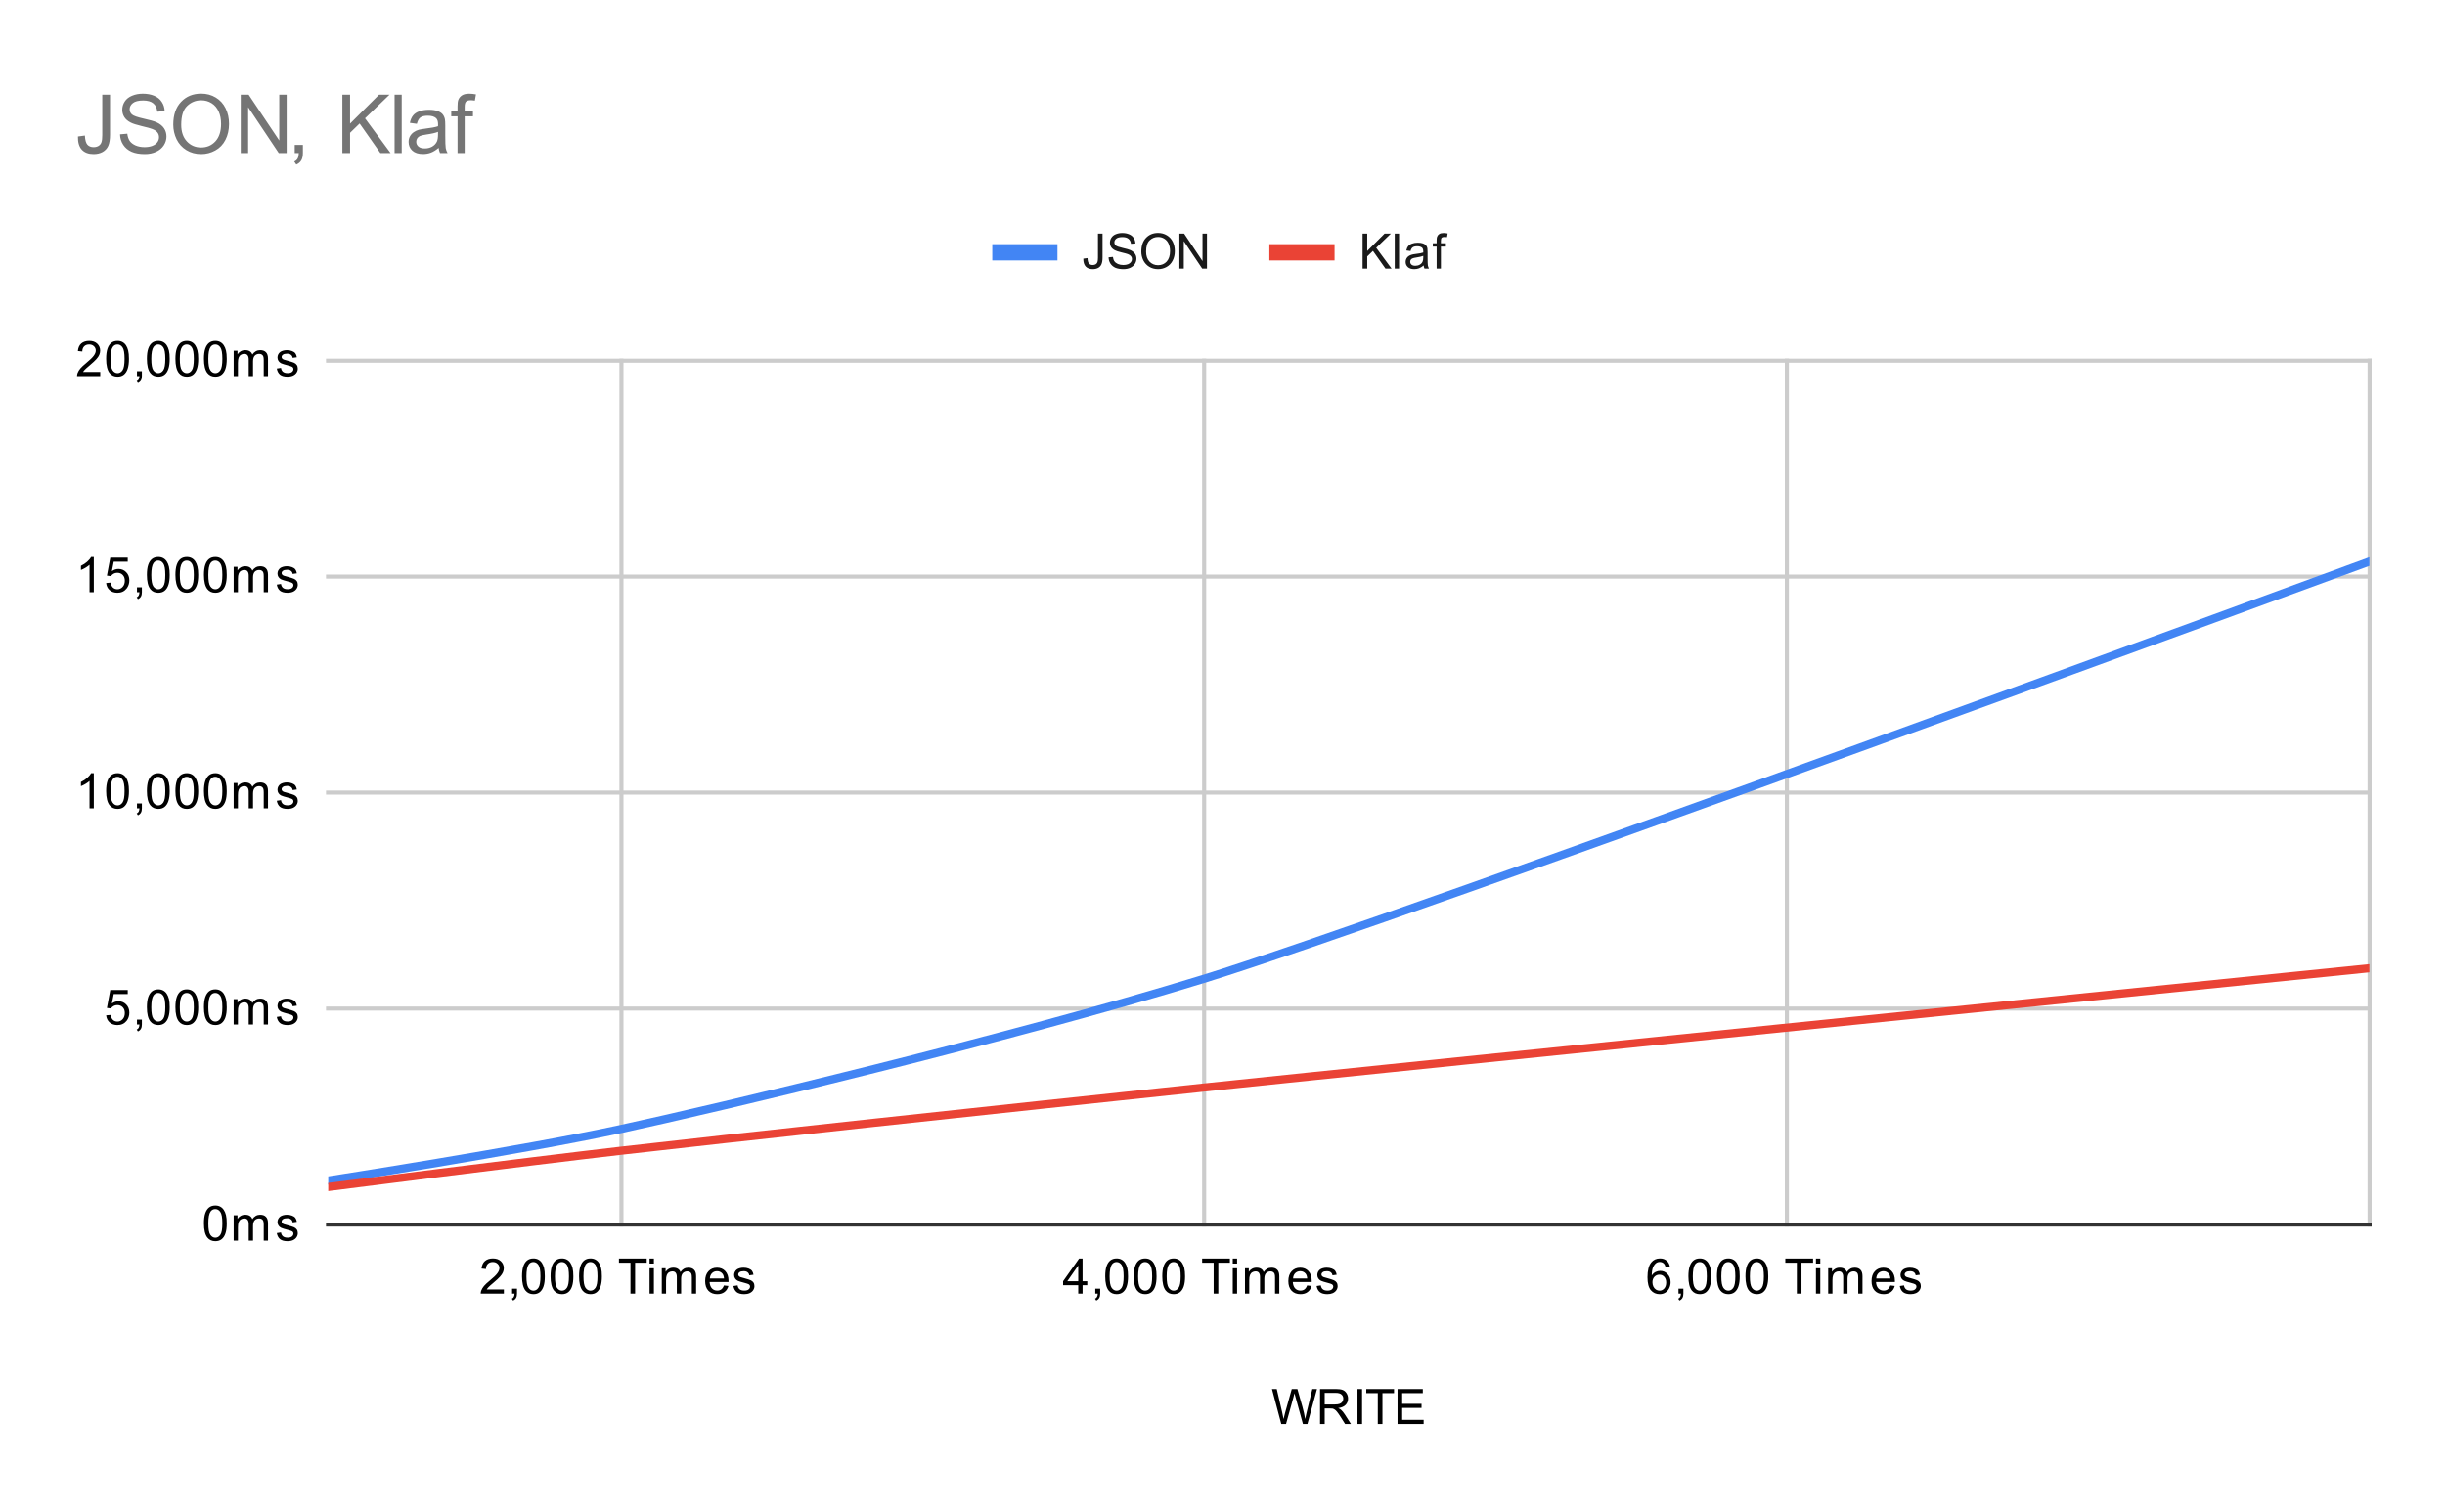<svg version="1.1" viewBox="0.0 0.0 600.0 371.0" fill="none" stroke="none" stroke-linecap="square" stroke-miterlimit="10" width="600" height="371" xmlns:xlink="http://www.w3.org/1999/xlink" xmlns="http://www.w3.org/2000/svg"><path fill="#ffffff" d="M0 0L600.0 0L600.0 371.0L0 371.0L0 0Z" fill-rule="nonzero"/><path stroke="#cccccc" stroke-width="1.0" stroke-linecap="butt" d="M152.5 88.5L152.5 300.5" fill-rule="nonzero"/><path stroke="#cccccc" stroke-width="1.0" stroke-linecap="butt" d="M295.5 88.5L295.5 300.5" fill-rule="nonzero"/><path stroke="#cccccc" stroke-width="1.0" stroke-linecap="butt" d="M438.5 88.5L438.5 300.5" fill-rule="nonzero"/><path stroke="#cccccc" stroke-width="1.0" stroke-linecap="butt" d="M581.5 88.5L581.5 300.5" fill-rule="nonzero"/><path stroke="#333333" stroke-width="1.0" stroke-linecap="butt" d="M80.5 300.5L581.5 300.5" fill-rule="nonzero"/><path stroke="#cccccc" stroke-width="1.0" stroke-linecap="butt" d="M80.5 247.5L581.5 247.5" fill-rule="nonzero"/><path stroke="#cccccc" stroke-width="1.0" stroke-linecap="butt" d="M80.5 194.5L581.5 194.5" fill-rule="nonzero"/><path stroke="#cccccc" stroke-width="1.0" stroke-linecap="butt" d="M80.5 141.5L581.5 141.5" fill-rule="nonzero"/><path stroke="#cccccc" stroke-width="1.0" stroke-linecap="butt" d="M80.5 88.5L581.5 88.5" fill-rule="nonzero"/><clipPath id="id_0"><path d="M80.55 88.283L581.45 88.283L581.45 300.45L80.55 300.45L80.55 88.283Z" clip-rule="nonzero"/></clipPath><path stroke="#4285f4" stroke-width="2.0" stroke-linecap="butt" clip-path="url(#id_0)" d="M80.55 289.693C80.55 289.693 128.255 282.28 152.107 277.112C175.96 271.944 247.517 254.938 295.221 240.258C342.926 225.578 581.45 137.803 581.45 137.803" fill-rule="nonzero"/><path stroke="#ea4335" stroke-width="2.0" stroke-linecap="butt" clip-path="url(#id_0)" d="M80.55 291.284C80.55 291.284 128.255 285.187 152.107 282.416C175.96 279.644 247.517 271.924 295.221 266.896C342.926 261.868 581.45 237.596 581.45 237.596" fill-rule="nonzero"/><path fill="#000000" fill-opacity="0.0" clip-path="url(#id_0)" d="M83.55 289.693C83.55 291.35 82.207 292.693 80.55 292.693C78.893 292.693 77.55 291.35 77.55 289.693C77.55 288.036 78.893 286.693 80.55 286.693C82.207 286.693 83.55 288.036 83.55 289.693Z" fill-rule="nonzero"/><path fill="#000000" fill-opacity="0.0" clip-path="url(#id_0)" d="M155.107 277.112C155.107 278.769 153.764 280.112 152.107 280.112C150.45 280.112 149.107 278.769 149.107 277.112C149.107 275.455 150.45 274.112 152.107 274.112C153.764 274.112 155.107 275.455 155.107 277.112Z" fill-rule="nonzero"/><path fill="#000000" fill-opacity="0.0" clip-path="url(#id_0)" d="M298.221 240.258C298.221 241.915 296.878 243.258 295.221 243.258C293.565 243.258 292.221 241.915 292.221 240.258C292.221 238.601 293.565 237.258 295.221 237.258C296.878 237.258 298.221 238.601 298.221 240.258Z" fill-rule="nonzero"/><path fill="#000000" fill-opacity="0.0" clip-path="url(#id_0)" d="M584.45 137.803C584.45 139.46 583.107 140.803 581.45 140.803C579.793 140.803 578.45 139.46 578.45 137.803C578.45 136.146 579.793 134.803 581.45 134.803C583.107 134.803 584.45 136.146 584.45 137.803Z" fill-rule="nonzero"/><path fill="#000000" fill-opacity="0.0" clip-path="url(#id_0)" d="M83.55 291.284C83.55 292.941 82.207 294.284 80.55 294.284C78.893 294.284 77.55 292.941 77.55 291.284C77.55 289.628 78.893 288.284 80.55 288.284C82.207 288.284 83.55 289.628 83.55 291.284Z" fill-rule="nonzero"/><path fill="#000000" fill-opacity="0.0" clip-path="url(#id_0)" d="M155.107 282.416C155.107 284.073 153.764 285.416 152.107 285.416C150.45 285.416 149.107 284.073 149.107 282.416C149.107 280.759 150.45 279.416 152.107 279.416C153.764 279.416 155.107 280.759 155.107 282.416Z" fill-rule="nonzero"/><path fill="#000000" fill-opacity="0.0" clip-path="url(#id_0)" d="M298.221 266.896C298.221 268.553 296.878 269.896 295.221 269.896C293.565 269.896 292.221 268.553 292.221 266.896C292.221 265.239 293.565 263.896 295.221 263.896C296.878 263.896 298.221 265.239 298.221 266.896Z" fill-rule="nonzero"/><path fill="#000000" fill-opacity="0.0" clip-path="url(#id_0)" d="M584.45 237.596C584.45 239.252 583.107 240.596 581.45 240.596C579.793 240.596 578.45 239.252 578.45 237.596C578.45 235.939 579.793 234.596 581.45 234.596C583.107 234.596 584.45 235.939 584.45 237.596Z" fill-rule="nonzero"/><path fill="#000000" d="M314.422 349.45L312.141 340.856L313.312 340.856L314.625 346.497Q314.828 347.372 314.984 348.247Q315.312 346.872 315.375 346.653L317.0 340.856L318.375 340.856L319.609 345.2Q320.062 346.825 320.281 348.247Q320.438 347.434 320.703 346.372L322.047 340.856L323.188 340.856L320.844 349.45L319.734 349.45L317.938 342.903Q317.703 342.091 317.656 341.903Q317.531 342.481 317.406 342.903L315.594 349.45L314.422 349.45ZM323.938 349.45L323.938 340.856L327.75 340.856Q328.906 340.856 329.5 341.091Q330.094 341.325 330.453 341.919Q330.812 342.497 330.812 343.2Q330.812 344.122 330.219 344.747Q329.625 345.372 328.391 345.544Q328.844 345.762 329.078 345.966Q329.578 346.419 330.016 347.106L331.516 349.45L330.078 349.45L328.953 347.669Q328.453 346.887 328.125 346.481Q327.812 346.075 327.547 345.919Q327.297 345.747 327.031 345.669Q326.844 345.637 326.406 345.637L325.078 345.637L325.078 349.45L323.938 349.45ZM325.078 344.653L327.531 344.653Q328.297 344.653 328.734 344.497Q329.188 344.325 329.406 343.981Q329.641 343.622 329.641 343.2Q329.641 342.591 329.188 342.2Q328.75 341.809 327.797 341.809L325.078 341.809L325.078 344.653ZM333.125 349.45L333.125 340.856L334.25 340.856L334.25 349.45L333.125 349.45ZM338.109 349.45L338.109 341.872L335.281 341.872L335.281 340.856L342.094 340.856L342.094 341.872L339.25 341.872L339.25 349.45L338.109 349.45ZM342.953 349.45L342.953 340.856L349.156 340.856L349.156 341.872L344.094 341.872L344.094 344.497L348.844 344.497L348.844 345.512L344.094 345.512L344.094 348.434L349.359 348.434L349.359 349.45L342.953 349.45Z" fill-rule="nonzero"/><path fill="#000000" d="M50.05 300.216Q50.05 298.684 50.362 297.762Q50.675 296.825 51.284 296.325Q51.909 295.825 52.847 295.825Q53.534 295.825 54.05 296.106Q54.581 296.387 54.925 296.919Q55.269 297.434 55.456 298.184Q55.644 298.934 55.644 300.216Q55.644 301.731 55.331 302.653Q55.034 303.575 54.409 304.091Q53.8 304.591 52.847 304.591Q51.612 304.591 50.894 303.7Q50.05 302.637 50.05 300.216ZM51.128 300.216Q51.128 302.325 51.628 303.028Q52.128 303.731 52.847 303.731Q53.581 303.731 54.066 303.028Q54.566 302.325 54.566 300.216Q54.566 298.091 54.066 297.403Q53.581 296.7 52.831 296.7Q52.112 296.7 51.675 297.309Q51.128 298.091 51.128 300.216ZM57.347 304.45L57.347 298.231L58.284 298.231L58.284 299.106Q58.581 298.637 59.066 298.372Q59.55 298.091 60.175 298.091Q60.862 298.091 61.3 298.372Q61.753 298.653 61.925 299.169Q62.675 298.091 63.847 298.091Q64.784 298.091 65.269 298.606Q65.769 299.106 65.769 300.184L65.769 304.45L64.722 304.45L64.722 300.528Q64.722 299.903 64.612 299.622Q64.519 299.341 64.253 299.169Q63.987 298.997 63.612 298.997Q62.956 298.997 62.519 299.434Q62.097 299.872 62.097 300.841L62.097 304.45L61.034 304.45L61.034 300.403Q61.034 299.7 60.769 299.356Q60.519 298.997 59.941 298.997Q59.487 298.997 59.112 299.231Q58.737 299.466 58.566 299.919Q58.394 300.372 58.394 301.216L58.394 304.45L57.347 304.45ZM67.925 302.591L68.956 302.434Q69.05 303.059 69.441 303.387Q69.847 303.716 70.581 303.716Q71.3 303.716 71.644 303.434Q72.003 303.137 72.003 302.731Q72.003 302.372 71.691 302.169Q71.472 302.028 70.612 301.809Q69.456 301.512 69.003 301.309Q68.566 301.091 68.331 300.716Q68.097 300.341 68.097 299.872Q68.097 299.466 68.284 299.106Q68.472 298.747 68.8 298.512Q69.05 298.341 69.472 298.216Q69.894 298.091 70.394 298.091Q71.112 298.091 71.659 298.309Q72.222 298.512 72.487 298.872Q72.753 299.231 72.847 299.825L71.816 299.966Q71.753 299.497 71.409 299.231Q71.081 298.95 70.456 298.95Q69.737 298.95 69.425 299.2Q69.112 299.434 69.112 299.762Q69.112 299.966 69.237 300.122Q69.378 300.294 69.644 300.403Q69.8 300.466 70.581 300.669Q71.706 300.981 72.144 301.169Q72.581 301.356 72.831 301.716Q73.081 302.075 73.081 302.622Q73.081 303.153 72.769 303.622Q72.472 304.075 71.894 304.341Q71.316 304.591 70.581 304.591Q69.362 304.591 68.722 304.091Q68.097 303.575 67.925 302.591Z" fill-rule="nonzero"/><path fill="#000000" d="M26.05 249.158L27.159 249.065Q27.284 249.877 27.722 250.283Q28.175 250.69 28.816 250.69Q29.566 250.69 30.097 250.111Q30.628 249.533 30.628 248.596Q30.628 247.69 30.113 247.174Q29.613 246.643 28.784 246.643Q28.284 246.643 27.863 246.877Q27.456 247.111 27.222 247.471L26.238 247.346L27.066 242.94L31.347 242.94L31.347 243.94L27.909 243.94L27.456 246.252Q28.222 245.705 29.066 245.705Q30.191 245.705 30.956 246.486Q31.738 247.268 31.738 248.502Q31.738 249.658 31.066 250.518Q30.238 251.549 28.816 251.549Q27.644 251.549 26.894 250.893Q26.159 250.236 26.05 249.158ZM33.612 251.408L33.612 250.205L34.816 250.205L34.816 251.408Q34.816 252.065 34.581 252.471Q34.347 252.893 33.847 253.111L33.55 252.658Q33.878 252.518 34.034 252.221Q34.191 251.94 34.222 251.408L33.612 251.408ZM36.05 247.174Q36.05 245.643 36.362 244.721Q36.675 243.783 37.284 243.283Q37.909 242.783 38.847 242.783Q39.534 242.783 40.05 243.065Q40.581 243.346 40.925 243.877Q41.269 244.393 41.456 245.143Q41.644 245.893 41.644 247.174Q41.644 248.69 41.331 249.611Q41.034 250.533 40.409 251.049Q39.8 251.549 38.847 251.549Q37.612 251.549 36.894 250.658Q36.05 249.596 36.05 247.174ZM37.128 247.174Q37.128 249.283 37.628 249.986Q38.128 250.69 38.847 250.69Q39.581 250.69 40.066 249.986Q40.566 249.283 40.566 247.174Q40.566 245.049 40.066 244.361Q39.581 243.658 38.831 243.658Q38.112 243.658 37.675 244.268Q37.128 245.049 37.128 247.174ZM43.05 247.174Q43.05 245.643 43.362 244.721Q43.675 243.783 44.284 243.283Q44.909 242.783 45.847 242.783Q46.534 242.783 47.05 243.065Q47.581 243.346 47.925 243.877Q48.269 244.393 48.456 245.143Q48.644 245.893 48.644 247.174Q48.644 248.69 48.331 249.611Q48.034 250.533 47.409 251.049Q46.8 251.549 45.847 251.549Q44.612 251.549 43.894 250.658Q43.05 249.596 43.05 247.174ZM44.128 247.174Q44.128 249.283 44.628 249.986Q45.128 250.69 45.847 250.69Q46.581 250.69 47.066 249.986Q47.566 249.283 47.566 247.174Q47.566 245.049 47.066 244.361Q46.581 243.658 45.831 243.658Q45.112 243.658 44.675 244.268Q44.128 245.049 44.128 247.174ZM50.05 247.174Q50.05 245.643 50.362 244.721Q50.675 243.783 51.284 243.283Q51.909 242.783 52.847 242.783Q53.534 242.783 54.05 243.065Q54.581 243.346 54.925 243.877Q55.269 244.393 55.456 245.143Q55.644 245.893 55.644 247.174Q55.644 248.69 55.331 249.611Q55.034 250.533 54.409 251.049Q53.8 251.549 52.847 251.549Q51.612 251.549 50.894 250.658Q50.05 249.596 50.05 247.174ZM51.128 247.174Q51.128 249.283 51.628 249.986Q52.128 250.69 52.847 250.69Q53.581 250.69 54.066 249.986Q54.566 249.283 54.566 247.174Q54.566 245.049 54.066 244.361Q53.581 243.658 52.831 243.658Q52.112 243.658 51.675 244.268Q51.128 245.049 51.128 247.174ZM57.347 251.408L57.347 245.19L58.284 245.19L58.284 246.065Q58.581 245.596 59.066 245.33Q59.55 245.049 60.175 245.049Q60.862 245.049 61.3 245.33Q61.753 245.611 61.925 246.127Q62.675 245.049 63.847 245.049Q64.784 245.049 65.269 245.565Q65.769 246.065 65.769 247.143L65.769 251.408L64.722 251.408L64.722 247.486Q64.722 246.861 64.612 246.58Q64.519 246.299 64.253 246.127Q63.987 245.955 63.612 245.955Q62.956 245.955 62.519 246.393Q62.097 246.83 62.097 247.799L62.097 251.408L61.034 251.408L61.034 247.361Q61.034 246.658 60.769 246.315Q60.519 245.955 59.941 245.955Q59.487 245.955 59.112 246.19Q58.737 246.424 58.566 246.877Q58.394 247.33 58.394 248.174L58.394 251.408L57.347 251.408ZM67.925 249.549L68.956 249.393Q69.05 250.018 69.441 250.346Q69.847 250.674 70.581 250.674Q71.3 250.674 71.644 250.393Q72.003 250.096 72.003 249.69Q72.003 249.33 71.691 249.127Q71.472 248.986 70.612 248.768Q69.456 248.471 69.003 248.268Q68.566 248.049 68.331 247.674Q68.097 247.299 68.097 246.83Q68.097 246.424 68.284 246.065Q68.472 245.705 68.8 245.471Q69.05 245.299 69.472 245.174Q69.894 245.049 70.394 245.049Q71.112 245.049 71.659 245.268Q72.222 245.471 72.487 245.83Q72.753 246.19 72.847 246.783L71.816 246.924Q71.753 246.455 71.409 246.19Q71.081 245.908 70.456 245.908Q69.737 245.908 69.425 246.158Q69.112 246.393 69.112 246.721Q69.112 246.924 69.237 247.08Q69.378 247.252 69.644 247.361Q69.8 247.424 70.581 247.627Q71.706 247.94 72.144 248.127Q72.581 248.315 72.831 248.674Q73.081 249.033 73.081 249.58Q73.081 250.111 72.769 250.58Q72.472 251.033 71.894 251.299Q71.316 251.549 70.581 251.549Q69.362 251.549 68.722 251.049Q68.097 250.533 67.925 249.549Z" fill-rule="nonzero"/><path fill="#000000" d="M23.019 198.367L21.972 198.367L21.972 191.648Q21.581 192.007 20.956 192.382Q20.347 192.742 19.863 192.914L19.863 191.898Q20.738 191.476 21.394 190.898Q22.066 190.304 22.347 189.742L23.019 189.742L23.019 198.367ZM26.05 194.132Q26.05 192.601 26.363 191.679Q26.675 190.742 27.284 190.242Q27.909 189.742 28.847 189.742Q29.534 189.742 30.05 190.023Q30.581 190.304 30.925 190.835Q31.269 191.351 31.456 192.101Q31.644 192.851 31.644 194.132Q31.644 195.648 31.331 196.57Q31.034 197.492 30.409 198.007Q29.8 198.507 28.847 198.507Q27.613 198.507 26.894 197.617Q26.05 196.554 26.05 194.132ZM27.128 194.132Q27.128 196.242 27.628 196.945Q28.128 197.648 28.847 197.648Q29.581 197.648 30.066 196.945Q30.566 196.242 30.566 194.132Q30.566 192.007 30.066 191.32Q29.581 190.617 28.831 190.617Q28.113 190.617 27.675 191.226Q27.128 192.007 27.128 194.132ZM33.612 198.367L33.612 197.164L34.816 197.164L34.816 198.367Q34.816 199.023 34.581 199.429Q34.347 199.851 33.847 200.07L33.55 199.617Q33.878 199.476 34.034 199.179Q34.191 198.898 34.222 198.367L33.612 198.367ZM36.05 194.132Q36.05 192.601 36.362 191.679Q36.675 190.742 37.284 190.242Q37.909 189.742 38.847 189.742Q39.534 189.742 40.05 190.023Q40.581 190.304 40.925 190.835Q41.269 191.351 41.456 192.101Q41.644 192.851 41.644 194.132Q41.644 195.648 41.331 196.57Q41.034 197.492 40.409 198.007Q39.8 198.507 38.847 198.507Q37.612 198.507 36.894 197.617Q36.05 196.554 36.05 194.132ZM37.128 194.132Q37.128 196.242 37.628 196.945Q38.128 197.648 38.847 197.648Q39.581 197.648 40.066 196.945Q40.566 196.242 40.566 194.132Q40.566 192.007 40.066 191.32Q39.581 190.617 38.831 190.617Q38.112 190.617 37.675 191.226Q37.128 192.007 37.128 194.132ZM43.05 194.132Q43.05 192.601 43.362 191.679Q43.675 190.742 44.284 190.242Q44.909 189.742 45.847 189.742Q46.534 189.742 47.05 190.023Q47.581 190.304 47.925 190.835Q48.269 191.351 48.456 192.101Q48.644 192.851 48.644 194.132Q48.644 195.648 48.331 196.57Q48.034 197.492 47.409 198.007Q46.8 198.507 45.847 198.507Q44.612 198.507 43.894 197.617Q43.05 196.554 43.05 194.132ZM44.128 194.132Q44.128 196.242 44.628 196.945Q45.128 197.648 45.847 197.648Q46.581 197.648 47.066 196.945Q47.566 196.242 47.566 194.132Q47.566 192.007 47.066 191.32Q46.581 190.617 45.831 190.617Q45.112 190.617 44.675 191.226Q44.128 192.007 44.128 194.132ZM50.05 194.132Q50.05 192.601 50.362 191.679Q50.675 190.742 51.284 190.242Q51.909 189.742 52.847 189.742Q53.534 189.742 54.05 190.023Q54.581 190.304 54.925 190.835Q55.269 191.351 55.456 192.101Q55.644 192.851 55.644 194.132Q55.644 195.648 55.331 196.57Q55.034 197.492 54.409 198.007Q53.8 198.507 52.847 198.507Q51.612 198.507 50.894 197.617Q50.05 196.554 50.05 194.132ZM51.128 194.132Q51.128 196.242 51.628 196.945Q52.128 197.648 52.847 197.648Q53.581 197.648 54.066 196.945Q54.566 196.242 54.566 194.132Q54.566 192.007 54.066 191.32Q53.581 190.617 52.831 190.617Q52.112 190.617 51.675 191.226Q51.128 192.007 51.128 194.132ZM57.347 198.367L57.347 192.148L58.284 192.148L58.284 193.023Q58.581 192.554 59.066 192.289Q59.55 192.007 60.175 192.007Q60.862 192.007 61.3 192.289Q61.753 192.57 61.925 193.085Q62.675 192.007 63.847 192.007Q64.784 192.007 65.269 192.523Q65.769 193.023 65.769 194.101L65.769 198.367L64.722 198.367L64.722 194.445Q64.722 193.82 64.612 193.539Q64.519 193.257 64.253 193.085Q63.987 192.914 63.612 192.914Q62.956 192.914 62.519 193.351Q62.097 193.789 62.097 194.757L62.097 198.367L61.034 198.367L61.034 194.32Q61.034 193.617 60.769 193.273Q60.519 192.914 59.941 192.914Q59.487 192.914 59.112 193.148Q58.737 193.382 58.566 193.835Q58.394 194.289 58.394 195.132L58.394 198.367L57.347 198.367ZM67.925 196.507L68.956 196.351Q69.05 196.976 69.441 197.304Q69.847 197.632 70.581 197.632Q71.3 197.632 71.644 197.351Q72.003 197.054 72.003 196.648Q72.003 196.289 71.691 196.085Q71.472 195.945 70.612 195.726Q69.456 195.429 69.003 195.226Q68.566 195.007 68.331 194.632Q68.097 194.257 68.097 193.789Q68.097 193.382 68.284 193.023Q68.472 192.664 68.8 192.429Q69.05 192.257 69.472 192.132Q69.894 192.007 70.394 192.007Q71.112 192.007 71.659 192.226Q72.222 192.429 72.487 192.789Q72.753 193.148 72.847 193.742L71.816 193.882Q71.753 193.414 71.409 193.148Q71.081 192.867 70.456 192.867Q69.737 192.867 69.425 193.117Q69.112 193.351 69.112 193.679Q69.112 193.882 69.237 194.039Q69.378 194.21 69.644 194.32Q69.8 194.382 70.581 194.585Q71.706 194.898 72.144 195.085Q72.581 195.273 72.831 195.632Q73.081 195.992 73.081 196.539Q73.081 197.07 72.769 197.539Q72.472 197.992 71.894 198.257Q71.316 198.507 70.581 198.507Q69.362 198.507 68.722 198.007Q68.097 197.492 67.925 196.507Z" fill-rule="nonzero"/><path fill="#000000" d="M23.019 145.325L21.972 145.325L21.972 138.606Q21.581 138.966 20.956 139.341Q20.347 139.7 19.863 139.872L19.863 138.856Q20.738 138.434 21.394 137.856Q22.066 137.262 22.347 136.7L23.019 136.7L23.019 145.325ZM26.05 143.075L27.159 142.981Q27.284 143.794 27.722 144.2Q28.175 144.606 28.816 144.606Q29.566 144.606 30.097 144.028Q30.628 143.45 30.628 142.512Q30.628 141.606 30.113 141.091Q29.613 140.559 28.784 140.559Q28.284 140.559 27.863 140.794Q27.456 141.028 27.222 141.387L26.238 141.262L27.066 136.856L31.347 136.856L31.347 137.856L27.909 137.856L27.456 140.169Q28.222 139.622 29.066 139.622Q30.191 139.622 30.956 140.403Q31.738 141.184 31.738 142.419Q31.738 143.575 31.066 144.434Q30.238 145.466 28.816 145.466Q27.644 145.466 26.894 144.809Q26.159 144.153 26.05 143.075ZM33.612 145.325L33.612 144.122L34.816 144.122L34.816 145.325Q34.816 145.981 34.581 146.387Q34.347 146.809 33.847 147.028L33.55 146.575Q33.878 146.434 34.034 146.137Q34.191 145.856 34.222 145.325L33.612 145.325ZM36.05 141.091Q36.05 139.559 36.362 138.637Q36.675 137.7 37.284 137.2Q37.909 136.7 38.847 136.7Q39.534 136.7 40.05 136.981Q40.581 137.262 40.925 137.794Q41.269 138.309 41.456 139.059Q41.644 139.809 41.644 141.091Q41.644 142.606 41.331 143.528Q41.034 144.45 40.409 144.966Q39.8 145.466 38.847 145.466Q37.612 145.466 36.894 144.575Q36.05 143.512 36.05 141.091ZM37.128 141.091Q37.128 143.2 37.628 143.903Q38.128 144.606 38.847 144.606Q39.581 144.606 40.066 143.903Q40.566 143.2 40.566 141.091Q40.566 138.966 40.066 138.278Q39.581 137.575 38.831 137.575Q38.112 137.575 37.675 138.184Q37.128 138.966 37.128 141.091ZM43.05 141.091Q43.05 139.559 43.362 138.637Q43.675 137.7 44.284 137.2Q44.909 136.7 45.847 136.7Q46.534 136.7 47.05 136.981Q47.581 137.262 47.925 137.794Q48.269 138.309 48.456 139.059Q48.644 139.809 48.644 141.091Q48.644 142.606 48.331 143.528Q48.034 144.45 47.409 144.966Q46.8 145.466 45.847 145.466Q44.612 145.466 43.894 144.575Q43.05 143.512 43.05 141.091ZM44.128 141.091Q44.128 143.2 44.628 143.903Q45.128 144.606 45.847 144.606Q46.581 144.606 47.066 143.903Q47.566 143.2 47.566 141.091Q47.566 138.966 47.066 138.278Q46.581 137.575 45.831 137.575Q45.112 137.575 44.675 138.184Q44.128 138.966 44.128 141.091ZM50.05 141.091Q50.05 139.559 50.362 138.637Q50.675 137.7 51.284 137.2Q51.909 136.7 52.847 136.7Q53.534 136.7 54.05 136.981Q54.581 137.262 54.925 137.794Q55.269 138.309 55.456 139.059Q55.644 139.809 55.644 141.091Q55.644 142.606 55.331 143.528Q55.034 144.45 54.409 144.966Q53.8 145.466 52.847 145.466Q51.612 145.466 50.894 144.575Q50.05 143.512 50.05 141.091ZM51.128 141.091Q51.128 143.2 51.628 143.903Q52.128 144.606 52.847 144.606Q53.581 144.606 54.066 143.903Q54.566 143.2 54.566 141.091Q54.566 138.966 54.066 138.278Q53.581 137.575 52.831 137.575Q52.112 137.575 51.675 138.184Q51.128 138.966 51.128 141.091ZM57.347 145.325L57.347 139.106L58.284 139.106L58.284 139.981Q58.581 139.512 59.066 139.247Q59.55 138.966 60.175 138.966Q60.862 138.966 61.3 139.247Q61.753 139.528 61.925 140.044Q62.675 138.966 63.847 138.966Q64.784 138.966 65.269 139.481Q65.769 139.981 65.769 141.059L65.769 145.325L64.722 145.325L64.722 141.403Q64.722 140.778 64.612 140.497Q64.519 140.216 64.253 140.044Q63.987 139.872 63.612 139.872Q62.956 139.872 62.519 140.309Q62.097 140.747 62.097 141.716L62.097 145.325L61.034 145.325L61.034 141.278Q61.034 140.575 60.769 140.231Q60.519 139.872 59.941 139.872Q59.487 139.872 59.112 140.106Q58.737 140.341 58.566 140.794Q58.394 141.247 58.394 142.091L58.394 145.325L57.347 145.325ZM67.925 143.466L68.956 143.309Q69.05 143.934 69.441 144.262Q69.847 144.591 70.581 144.591Q71.3 144.591 71.644 144.309Q72.003 144.012 72.003 143.606Q72.003 143.247 71.691 143.044Q71.472 142.903 70.612 142.684Q69.456 142.387 69.003 142.184Q68.566 141.966 68.331 141.591Q68.097 141.216 68.097 140.747Q68.097 140.341 68.284 139.981Q68.472 139.622 68.8 139.387Q69.05 139.216 69.472 139.091Q69.894 138.966 70.394 138.966Q71.112 138.966 71.659 139.184Q72.222 139.387 72.487 139.747Q72.753 140.106 72.847 140.7L71.816 140.841Q71.753 140.372 71.409 140.106Q71.081 139.825 70.456 139.825Q69.737 139.825 69.425 140.075Q69.112 140.309 69.112 140.637Q69.112 140.841 69.237 140.997Q69.378 141.169 69.644 141.278Q69.8 141.341 70.581 141.544Q71.706 141.856 72.144 142.044Q72.581 142.231 72.831 142.591Q73.081 142.95 73.081 143.497Q73.081 144.028 72.769 144.497Q72.472 144.95 71.894 145.216Q71.316 145.466 70.581 145.466Q69.362 145.466 68.722 144.966Q68.097 144.45 67.925 143.466Z" fill-rule="nonzero"/><path fill="#000000" d="M24.597 91.268L24.597 92.283L18.909 92.283Q18.909 91.908 19.034 91.549Q19.253 90.971 19.722 90.408Q20.206 89.846 21.113 89.111Q22.519 87.955 23.003 87.283Q23.503 86.611 23.503 86.018Q23.503 85.393 23.05 84.971Q22.597 84.533 21.878 84.533Q21.113 84.533 20.659 84.986Q20.206 85.44 20.191 86.252L19.113 86.143Q19.222 84.924 19.941 84.299Q20.675 83.658 21.909 83.658Q23.144 83.658 23.863 84.346Q24.581 85.033 24.581 86.049Q24.581 86.565 24.363 87.065Q24.159 87.549 23.659 88.111Q23.175 88.658 22.05 89.611Q21.097 90.408 20.816 90.705Q20.55 90.986 20.378 91.268L24.597 91.268ZM26.05 88.049Q26.05 86.518 26.363 85.596Q26.675 84.658 27.284 84.158Q27.909 83.658 28.847 83.658Q29.534 83.658 30.05 83.94Q30.581 84.221 30.925 84.752Q31.269 85.268 31.456 86.018Q31.644 86.768 31.644 88.049Q31.644 89.565 31.331 90.486Q31.034 91.408 30.409 91.924Q29.8 92.424 28.847 92.424Q27.613 92.424 26.894 91.533Q26.05 90.471 26.05 88.049ZM27.128 88.049Q27.128 90.158 27.628 90.861Q28.128 91.565 28.847 91.565Q29.581 91.565 30.066 90.861Q30.566 90.158 30.566 88.049Q30.566 85.924 30.066 85.236Q29.581 84.533 28.831 84.533Q28.113 84.533 27.675 85.143Q27.128 85.924 27.128 88.049ZM33.612 92.283L33.612 91.08L34.816 91.08L34.816 92.283Q34.816 92.94 34.581 93.346Q34.347 93.768 33.847 93.986L33.55 93.533Q33.878 93.393 34.034 93.096Q34.191 92.815 34.222 92.283L33.612 92.283ZM36.05 88.049Q36.05 86.518 36.362 85.596Q36.675 84.658 37.284 84.158Q37.909 83.658 38.847 83.658Q39.534 83.658 40.05 83.94Q40.581 84.221 40.925 84.752Q41.269 85.268 41.456 86.018Q41.644 86.768 41.644 88.049Q41.644 89.565 41.331 90.486Q41.034 91.408 40.409 91.924Q39.8 92.424 38.847 92.424Q37.612 92.424 36.894 91.533Q36.05 90.471 36.05 88.049ZM37.128 88.049Q37.128 90.158 37.628 90.861Q38.128 91.565 38.847 91.565Q39.581 91.565 40.066 90.861Q40.566 90.158 40.566 88.049Q40.566 85.924 40.066 85.236Q39.581 84.533 38.831 84.533Q38.112 84.533 37.675 85.143Q37.128 85.924 37.128 88.049ZM43.05 88.049Q43.05 86.518 43.362 85.596Q43.675 84.658 44.284 84.158Q44.909 83.658 45.847 83.658Q46.534 83.658 47.05 83.94Q47.581 84.221 47.925 84.752Q48.269 85.268 48.456 86.018Q48.644 86.768 48.644 88.049Q48.644 89.565 48.331 90.486Q48.034 91.408 47.409 91.924Q46.8 92.424 45.847 92.424Q44.612 92.424 43.894 91.533Q43.05 90.471 43.05 88.049ZM44.128 88.049Q44.128 90.158 44.628 90.861Q45.128 91.565 45.847 91.565Q46.581 91.565 47.066 90.861Q47.566 90.158 47.566 88.049Q47.566 85.924 47.066 85.236Q46.581 84.533 45.831 84.533Q45.112 84.533 44.675 85.143Q44.128 85.924 44.128 88.049ZM50.05 88.049Q50.05 86.518 50.362 85.596Q50.675 84.658 51.284 84.158Q51.909 83.658 52.847 83.658Q53.534 83.658 54.05 83.94Q54.581 84.221 54.925 84.752Q55.269 85.268 55.456 86.018Q55.644 86.768 55.644 88.049Q55.644 89.565 55.331 90.486Q55.034 91.408 54.409 91.924Q53.8 92.424 52.847 92.424Q51.612 92.424 50.894 91.533Q50.05 90.471 50.05 88.049ZM51.128 88.049Q51.128 90.158 51.628 90.861Q52.128 91.565 52.847 91.565Q53.581 91.565 54.066 90.861Q54.566 90.158 54.566 88.049Q54.566 85.924 54.066 85.236Q53.581 84.533 52.831 84.533Q52.112 84.533 51.675 85.143Q51.128 85.924 51.128 88.049ZM57.347 92.283L57.347 86.065L58.284 86.065L58.284 86.94Q58.581 86.471 59.066 86.205Q59.55 85.924 60.175 85.924Q60.862 85.924 61.3 86.205Q61.753 86.486 61.925 87.002Q62.675 85.924 63.847 85.924Q64.784 85.924 65.269 86.44Q65.769 86.94 65.769 88.018L65.769 92.283L64.722 92.283L64.722 88.361Q64.722 87.736 64.612 87.455Q64.519 87.174 64.253 87.002Q63.987 86.83 63.612 86.83Q62.956 86.83 62.519 87.268Q62.097 87.705 62.097 88.674L62.097 92.283L61.034 92.283L61.034 88.236Q61.034 87.533 60.769 87.19Q60.519 86.83 59.941 86.83Q59.487 86.83 59.112 87.065Q58.737 87.299 58.566 87.752Q58.394 88.205 58.394 89.049L58.394 92.283L57.347 92.283ZM67.925 90.424L68.956 90.268Q69.05 90.893 69.441 91.221Q69.847 91.549 70.581 91.549Q71.3 91.549 71.644 91.268Q72.003 90.971 72.003 90.565Q72.003 90.205 71.691 90.002Q71.472 89.861 70.612 89.643Q69.456 89.346 69.003 89.143Q68.566 88.924 68.331 88.549Q68.097 88.174 68.097 87.705Q68.097 87.299 68.284 86.94Q68.472 86.58 68.8 86.346Q69.05 86.174 69.472 86.049Q69.894 85.924 70.394 85.924Q71.112 85.924 71.659 86.143Q72.222 86.346 72.487 86.705Q72.753 87.065 72.847 87.658L71.816 87.799Q71.753 87.33 71.409 87.065Q71.081 86.783 70.456 86.783Q69.737 86.783 69.425 87.033Q69.112 87.268 69.112 87.596Q69.112 87.799 69.237 87.955Q69.378 88.127 69.644 88.236Q69.8 88.299 70.581 88.502Q71.706 88.815 72.144 89.002Q72.581 89.19 72.831 89.549Q73.081 89.908 73.081 90.455Q73.081 90.986 72.769 91.455Q72.472 91.908 71.894 92.174Q71.316 92.424 70.581 92.424Q69.362 92.424 68.722 91.924Q68.097 91.408 67.925 90.424Z" fill-rule="nonzero"/><path fill="#000000" d="M123.654 316.434L123.654 317.45L117.967 317.45Q117.967 317.075 118.092 316.716Q118.31 316.137 118.779 315.575Q119.263 315.012 120.17 314.278Q121.576 313.122 122.06 312.45Q122.56 311.778 122.56 311.184Q122.56 310.559 122.107 310.137Q121.654 309.7 120.935 309.7Q120.17 309.7 119.717 310.153Q119.263 310.606 119.248 311.419L118.17 311.309Q118.279 310.091 118.998 309.466Q119.732 308.825 120.967 308.825Q122.201 308.825 122.92 309.512Q123.638 310.2 123.638 311.216Q123.638 311.731 123.42 312.231Q123.217 312.716 122.717 313.278Q122.232 313.825 121.107 314.778Q120.154 315.575 119.873 315.872Q119.607 316.153 119.435 316.434L123.654 316.434ZM125.67 317.45L125.67 316.247L126.873 316.247L126.873 317.45Q126.873 318.106 126.638 318.512Q126.404 318.934 125.904 319.153L125.607 318.7Q125.935 318.559 126.092 318.262Q126.248 317.981 126.279 317.45L125.67 317.45ZM128.107 313.216Q128.107 311.684 128.42 310.762Q128.732 309.825 129.342 309.325Q129.967 308.825 130.904 308.825Q131.592 308.825 132.107 309.106Q132.638 309.387 132.982 309.919Q133.326 310.434 133.513 311.184Q133.701 311.934 133.701 313.216Q133.701 314.731 133.388 315.653Q133.092 316.575 132.467 317.091Q131.857 317.591 130.904 317.591Q129.67 317.591 128.951 316.7Q128.107 315.637 128.107 313.216ZM129.185 313.216Q129.185 315.325 129.685 316.028Q130.185 316.731 130.904 316.731Q131.638 316.731 132.123 316.028Q132.623 315.325 132.623 313.216Q132.623 311.091 132.123 310.403Q131.638 309.7 130.888 309.7Q130.17 309.7 129.732 310.309Q129.185 311.091 129.185 313.216ZM135.107 313.216Q135.107 311.684 135.42 310.762Q135.732 309.825 136.342 309.325Q136.967 308.825 137.904 308.825Q138.592 308.825 139.107 309.106Q139.638 309.387 139.982 309.919Q140.326 310.434 140.513 311.184Q140.701 311.934 140.701 313.216Q140.701 314.731 140.388 315.653Q140.092 316.575 139.467 317.091Q138.857 317.591 137.904 317.591Q136.67 317.591 135.951 316.7Q135.107 315.637 135.107 313.216ZM136.185 313.216Q136.185 315.325 136.685 316.028Q137.185 316.731 137.904 316.731Q138.638 316.731 139.123 316.028Q139.623 315.325 139.623 313.216Q139.623 311.091 139.123 310.403Q138.638 309.7 137.888 309.7Q137.17 309.7 136.732 310.309Q136.185 311.091 136.185 313.216ZM142.107 313.216Q142.107 311.684 142.42 310.762Q142.732 309.825 143.342 309.325Q143.967 308.825 144.904 308.825Q145.592 308.825 146.107 309.106Q146.638 309.387 146.982 309.919Q147.326 310.434 147.513 311.184Q147.701 311.934 147.701 313.216Q147.701 314.731 147.388 315.653Q147.092 316.575 146.467 317.091Q145.857 317.591 144.904 317.591Q143.67 317.591 142.951 316.7Q142.107 315.637 142.107 313.216ZM143.185 313.216Q143.185 315.325 143.685 316.028Q144.185 316.731 144.904 316.731Q145.638 316.731 146.123 316.028Q146.623 315.325 146.623 313.216Q146.623 311.091 146.123 310.403Q145.638 309.7 144.888 309.7Q144.17 309.7 143.732 310.309Q143.185 311.091 143.185 313.216ZM154.717 317.45L154.717 309.872L151.888 309.872L151.888 308.856L158.701 308.856L158.701 309.872L155.857 309.872L155.857 317.45L154.717 317.45ZM159.404 310.075L159.404 308.856L160.467 308.856L160.467 310.075L159.404 310.075ZM159.404 317.45L159.404 311.231L160.467 311.231L160.467 317.45L159.404 317.45ZM162.404 317.45L162.404 311.231L163.342 311.231L163.342 312.106Q163.638 311.637 164.123 311.372Q164.607 311.091 165.232 311.091Q165.92 311.091 166.357 311.372Q166.81 311.653 166.982 312.169Q167.732 311.091 168.904 311.091Q169.842 311.091 170.326 311.606Q170.826 312.106 170.826 313.184L170.826 317.45L169.779 317.45L169.779 313.528Q169.779 312.903 169.67 312.622Q169.576 312.341 169.31 312.169Q169.045 311.997 168.67 311.997Q168.013 311.997 167.576 312.434Q167.154 312.872 167.154 313.841L167.154 317.45L166.092 317.45L166.092 313.403Q166.092 312.7 165.826 312.356Q165.576 311.997 164.998 311.997Q164.545 311.997 164.17 312.231Q163.795 312.466 163.623 312.919Q163.451 313.372 163.451 314.216L163.451 317.45L162.404 317.45ZM177.654 315.45L178.748 315.575Q178.498 316.528 177.795 317.059Q177.092 317.591 176.013 317.591Q174.654 317.591 173.842 316.747Q173.045 315.903 173.045 314.387Q173.045 312.825 173.857 311.966Q174.67 311.091 175.951 311.091Q177.201 311.091 177.982 311.934Q178.779 312.778 178.779 314.325Q178.779 314.419 178.779 314.606L174.138 314.606Q174.201 315.637 174.717 316.184Q175.232 316.716 176.013 316.716Q176.592 316.716 176.998 316.419Q177.42 316.106 177.654 315.45ZM174.201 313.747L177.67 313.747Q177.607 312.95 177.279 312.559Q176.763 311.95 175.967 311.95Q175.232 311.95 174.732 312.434Q174.248 312.919 174.201 313.747ZM179.982 315.591L181.013 315.434Q181.107 316.059 181.498 316.387Q181.904 316.716 182.638 316.716Q183.357 316.716 183.701 316.434Q184.06 316.137 184.06 315.731Q184.06 315.372 183.748 315.169Q183.529 315.028 182.67 314.809Q181.513 314.512 181.06 314.309Q180.623 314.091 180.388 313.716Q180.154 313.341 180.154 312.872Q180.154 312.466 180.342 312.106Q180.529 311.747 180.857 311.512Q181.107 311.341 181.529 311.216Q181.951 311.091 182.451 311.091Q183.17 311.091 183.717 311.309Q184.279 311.512 184.545 311.872Q184.81 312.231 184.904 312.825L183.873 312.966Q183.81 312.497 183.467 312.231Q183.138 311.95 182.513 311.95Q181.795 311.95 181.482 312.2Q181.17 312.434 181.17 312.762Q181.17 312.966 181.295 313.122Q181.435 313.294 181.701 313.403Q181.857 313.466 182.638 313.669Q183.763 313.981 184.201 314.169Q184.638 314.356 184.888 314.716Q185.138 315.075 185.138 315.622Q185.138 316.153 184.826 316.622Q184.529 317.075 183.951 317.341Q183.373 317.591 182.638 317.591Q181.42 317.591 180.779 317.091Q180.154 316.575 179.982 315.591Z" fill-rule="nonzero"/><path fill="#000000" d="M264.596 317.45L264.596 315.387L260.878 315.387L260.878 314.419L264.8 308.856L265.659 308.856L265.659 314.419L266.815 314.419L266.815 315.387L265.659 315.387L265.659 317.45L264.596 317.45ZM264.596 314.419L264.596 310.559L261.909 314.419L264.596 314.419ZM268.784 317.45L268.784 316.247L269.987 316.247L269.987 317.45Q269.987 318.106 269.753 318.512Q269.518 318.934 269.018 319.153L268.721 318.7Q269.05 318.559 269.206 318.262Q269.362 317.981 269.393 317.45L268.784 317.45ZM271.221 313.216Q271.221 311.684 271.534 310.762Q271.846 309.825 272.456 309.325Q273.081 308.825 274.018 308.825Q274.706 308.825 275.221 309.106Q275.753 309.387 276.096 309.919Q276.44 310.434 276.628 311.184Q276.815 311.934 276.815 313.216Q276.815 314.731 276.503 315.653Q276.206 316.575 275.581 317.091Q274.971 317.591 274.018 317.591Q272.784 317.591 272.065 316.7Q271.221 315.637 271.221 313.216ZM272.3 313.216Q272.3 315.325 272.8 316.028Q273.3 316.731 274.018 316.731Q274.753 316.731 275.237 316.028Q275.737 315.325 275.737 313.216Q275.737 311.091 275.237 310.403Q274.753 309.7 274.003 309.7Q273.284 309.7 272.846 310.309Q272.3 311.091 272.3 313.216ZM278.221 313.216Q278.221 311.684 278.534 310.762Q278.846 309.825 279.456 309.325Q280.081 308.825 281.018 308.825Q281.706 308.825 282.221 309.106Q282.753 309.387 283.096 309.919Q283.44 310.434 283.628 311.184Q283.815 311.934 283.815 313.216Q283.815 314.731 283.503 315.653Q283.206 316.575 282.581 317.091Q281.971 317.591 281.018 317.591Q279.784 317.591 279.065 316.7Q278.221 315.637 278.221 313.216ZM279.3 313.216Q279.3 315.325 279.8 316.028Q280.3 316.731 281.018 316.731Q281.753 316.731 282.237 316.028Q282.737 315.325 282.737 313.216Q282.737 311.091 282.237 310.403Q281.753 309.7 281.003 309.7Q280.284 309.7 279.846 310.309Q279.3 311.091 279.3 313.216ZM285.221 313.216Q285.221 311.684 285.534 310.762Q285.846 309.825 286.456 309.325Q287.081 308.825 288.018 308.825Q288.706 308.825 289.221 309.106Q289.753 309.387 290.096 309.919Q290.44 310.434 290.628 311.184Q290.815 311.934 290.815 313.216Q290.815 314.731 290.503 315.653Q290.206 316.575 289.581 317.091Q288.971 317.591 288.018 317.591Q286.784 317.591 286.065 316.7Q285.221 315.637 285.221 313.216ZM286.3 313.216Q286.3 315.325 286.8 316.028Q287.3 316.731 288.018 316.731Q288.753 316.731 289.237 316.028Q289.737 315.325 289.737 313.216Q289.737 311.091 289.237 310.403Q288.753 309.7 288.003 309.7Q287.284 309.7 286.846 310.309Q286.3 311.091 286.3 313.216ZM297.831 317.45L297.831 309.872L295.003 309.872L295.003 308.856L301.815 308.856L301.815 309.872L298.971 309.872L298.971 317.45L297.831 317.45ZM302.518 310.075L302.518 308.856L303.581 308.856L303.581 310.075L302.518 310.075ZM302.518 317.45L302.518 311.231L303.581 311.231L303.581 317.45L302.518 317.45ZM305.518 317.45L305.518 311.231L306.456 311.231L306.456 312.106Q306.753 311.637 307.237 311.372Q307.721 311.091 308.346 311.091Q309.034 311.091 309.471 311.372Q309.925 311.653 310.096 312.169Q310.846 311.091 312.018 311.091Q312.956 311.091 313.44 311.606Q313.94 312.106 313.94 313.184L313.94 317.45L312.893 317.45L312.893 313.528Q312.893 312.903 312.784 312.622Q312.69 312.341 312.425 312.169Q312.159 311.997 311.784 311.997Q311.128 311.997 310.69 312.434Q310.268 312.872 310.268 313.841L310.268 317.45L309.206 317.45L309.206 313.403Q309.206 312.7 308.94 312.356Q308.69 311.997 308.112 311.997Q307.659 311.997 307.284 312.231Q306.909 312.466 306.737 312.919Q306.565 313.372 306.565 314.216L306.565 317.45L305.518 317.45ZM320.768 315.45L321.862 315.575Q321.612 316.528 320.909 317.059Q320.206 317.591 319.128 317.591Q317.768 317.591 316.956 316.747Q316.159 315.903 316.159 314.387Q316.159 312.825 316.971 311.966Q317.784 311.091 319.065 311.091Q320.315 311.091 321.096 311.934Q321.893 312.778 321.893 314.325Q321.893 314.419 321.893 314.606L317.253 314.606Q317.315 315.637 317.831 316.184Q318.346 316.716 319.128 316.716Q319.706 316.716 320.112 316.419Q320.534 316.106 320.768 315.45ZM317.315 313.747L320.784 313.747Q320.721 312.95 320.393 312.559Q319.878 311.95 319.081 311.95Q318.346 311.95 317.846 312.434Q317.362 312.919 317.315 313.747ZM323.096 315.591L324.128 315.434Q324.221 316.059 324.612 316.387Q325.018 316.716 325.753 316.716Q326.471 316.716 326.815 316.434Q327.175 316.137 327.175 315.731Q327.175 315.372 326.862 315.169Q326.643 315.028 325.784 314.809Q324.628 314.512 324.175 314.309Q323.737 314.091 323.503 313.716Q323.268 313.341 323.268 312.872Q323.268 312.466 323.456 312.106Q323.643 311.747 323.971 311.512Q324.221 311.341 324.643 311.216Q325.065 311.091 325.565 311.091Q326.284 311.091 326.831 311.309Q327.393 311.512 327.659 311.872Q327.925 312.231 328.018 312.825L326.987 312.966Q326.925 312.497 326.581 312.231Q326.253 311.95 325.628 311.95Q324.909 311.95 324.596 312.2Q324.284 312.434 324.284 312.762Q324.284 312.966 324.409 313.122Q324.55 313.294 324.815 313.403Q324.971 313.466 325.753 313.669Q326.878 313.981 327.315 314.169Q327.753 314.356 328.003 314.716Q328.253 315.075 328.253 315.622Q328.253 316.153 327.94 316.622Q327.643 317.075 327.065 317.341Q326.487 317.591 325.753 317.591Q324.534 317.591 323.893 317.091Q323.268 316.575 323.096 315.591Z" fill-rule="nonzero"/><path fill="#000000" d="M409.804 310.966L408.758 311.044Q408.617 310.419 408.367 310.137Q407.929 309.684 407.304 309.684Q406.804 309.684 406.414 309.966Q405.929 310.341 405.633 311.044Q405.351 311.731 405.336 313.012Q405.711 312.434 406.258 312.153Q406.82 311.872 407.429 311.872Q408.476 311.872 409.211 312.653Q409.961 313.434 409.961 314.653Q409.961 315.466 409.601 316.169Q409.258 316.856 408.648 317.231Q408.039 317.591 407.273 317.591Q405.945 317.591 405.117 316.622Q404.289 315.653 404.289 313.434Q404.289 310.934 405.211 309.809Q406.008 308.825 407.367 308.825Q408.383 308.825 409.023 309.403Q409.679 309.966 409.804 310.966ZM405.508 314.669Q405.508 315.216 405.726 315.716Q405.961 316.2 406.367 316.466Q406.789 316.731 407.258 316.731Q407.914 316.731 408.398 316.2Q408.883 315.653 408.883 314.731Q408.883 313.841 408.398 313.325Q407.929 312.809 407.211 312.809Q406.492 312.809 405.992 313.325Q405.508 313.841 405.508 314.669ZM411.898 317.45L411.898 316.247L413.101 316.247L413.101 317.45Q413.101 318.106 412.867 318.512Q412.633 318.934 412.133 319.153L411.836 318.7Q412.164 318.559 412.32 318.262Q412.476 317.981 412.508 317.45L411.898 317.45ZM414.336 313.216Q414.336 311.684 414.648 310.762Q414.961 309.825 415.57 309.325Q416.195 308.825 417.133 308.825Q417.82 308.825 418.336 309.106Q418.867 309.387 419.211 309.919Q419.554 310.434 419.742 311.184Q419.929 311.934 419.929 313.216Q419.929 314.731 419.617 315.653Q419.32 316.575 418.695 317.091Q418.086 317.591 417.133 317.591Q415.898 317.591 415.179 316.7Q414.336 315.637 414.336 313.216ZM415.414 313.216Q415.414 315.325 415.914 316.028Q416.414 316.731 417.133 316.731Q417.867 316.731 418.351 316.028Q418.851 315.325 418.851 313.216Q418.851 311.091 418.351 310.403Q417.867 309.7 417.117 309.7Q416.398 309.7 415.961 310.309Q415.414 311.091 415.414 313.216ZM421.336 313.216Q421.336 311.684 421.648 310.762Q421.961 309.825 422.57 309.325Q423.195 308.825 424.133 308.825Q424.82 308.825 425.336 309.106Q425.867 309.387 426.211 309.919Q426.554 310.434 426.742 311.184Q426.929 311.934 426.929 313.216Q426.929 314.731 426.617 315.653Q426.32 316.575 425.695 317.091Q425.086 317.591 424.133 317.591Q422.898 317.591 422.179 316.7Q421.336 315.637 421.336 313.216ZM422.414 313.216Q422.414 315.325 422.914 316.028Q423.414 316.731 424.133 316.731Q424.867 316.731 425.351 316.028Q425.851 315.325 425.851 313.216Q425.851 311.091 425.351 310.403Q424.867 309.7 424.117 309.7Q423.398 309.7 422.961 310.309Q422.414 311.091 422.414 313.216ZM428.336 313.216Q428.336 311.684 428.648 310.762Q428.961 309.825 429.57 309.325Q430.195 308.825 431.133 308.825Q431.82 308.825 432.336 309.106Q432.867 309.387 433.211 309.919Q433.554 310.434 433.742 311.184Q433.929 311.934 433.929 313.216Q433.929 314.731 433.617 315.653Q433.32 316.575 432.695 317.091Q432.086 317.591 431.133 317.591Q429.898 317.591 429.179 316.7Q428.336 315.637 428.336 313.216ZM429.414 313.216Q429.414 315.325 429.914 316.028Q430.414 316.731 431.133 316.731Q431.867 316.731 432.351 316.028Q432.851 315.325 432.851 313.216Q432.851 311.091 432.351 310.403Q431.867 309.7 431.117 309.7Q430.398 309.7 429.961 310.309Q429.414 311.091 429.414 313.216ZM440.945 317.45L440.945 309.872L438.117 309.872L438.117 308.856L444.929 308.856L444.929 309.872L442.086 309.872L442.086 317.45L440.945 317.45ZM445.633 310.075L445.633 308.856L446.695 308.856L446.695 310.075L445.633 310.075ZM445.633 317.45L445.633 311.231L446.695 311.231L446.695 317.45L445.633 317.45ZM448.633 317.45L448.633 311.231L449.57 311.231L449.57 312.106Q449.867 311.637 450.351 311.372Q450.836 311.091 451.461 311.091Q452.148 311.091 452.586 311.372Q453.039 311.653 453.211 312.169Q453.961 311.091 455.133 311.091Q456.07 311.091 456.554 311.606Q457.054 312.106 457.054 313.184L457.054 317.45L456.008 317.45L456.008 313.528Q456.008 312.903 455.898 312.622Q455.804 312.341 455.539 312.169Q455.273 311.997 454.898 311.997Q454.242 311.997 453.804 312.434Q453.383 312.872 453.383 313.841L453.383 317.45L452.32 317.45L452.32 313.403Q452.32 312.7 452.054 312.356Q451.804 311.997 451.226 311.997Q450.773 311.997 450.398 312.231Q450.023 312.466 449.851 312.919Q449.679 313.372 449.679 314.216L449.679 317.45L448.633 317.45ZM463.883 315.45L464.976 315.575Q464.726 316.528 464.023 317.059Q463.32 317.591 462.242 317.591Q460.883 317.591 460.07 316.747Q459.273 315.903 459.273 314.387Q459.273 312.825 460.086 311.966Q460.898 311.091 462.179 311.091Q463.429 311.091 464.211 311.934Q465.008 312.778 465.008 314.325Q465.008 314.419 465.008 314.606L460.367 314.606Q460.429 315.637 460.945 316.184Q461.461 316.716 462.242 316.716Q462.82 316.716 463.226 316.419Q463.648 316.106 463.883 315.45ZM460.429 313.747L463.898 313.747Q463.836 312.95 463.508 312.559Q462.992 311.95 462.195 311.95Q461.461 311.95 460.961 312.434Q460.476 312.919 460.429 313.747ZM466.211 315.591L467.242 315.434Q467.336 316.059 467.726 316.387Q468.133 316.716 468.867 316.716Q469.586 316.716 469.929 316.434Q470.289 316.137 470.289 315.731Q470.289 315.372 469.976 315.169Q469.758 315.028 468.898 314.809Q467.742 314.512 467.289 314.309Q466.851 314.091 466.617 313.716Q466.383 313.341 466.383 312.872Q466.383 312.466 466.57 312.106Q466.758 311.747 467.086 311.512Q467.336 311.341 467.758 311.216Q468.179 311.091 468.679 311.091Q469.398 311.091 469.945 311.309Q470.508 311.512 470.773 311.872Q471.039 312.231 471.133 312.825L470.101 312.966Q470.039 312.497 469.695 312.231Q469.367 311.95 468.742 311.95Q468.023 311.95 467.711 312.2Q467.398 312.434 467.398 312.762Q467.398 312.966 467.523 313.122Q467.664 313.294 467.929 313.403Q468.086 313.466 468.867 313.669Q469.992 313.981 470.429 314.169Q470.867 314.356 471.117 314.716Q471.367 315.075 471.367 315.622Q471.367 316.153 471.054 316.622Q470.758 317.075 470.179 317.341Q469.601 317.591 468.867 317.591Q467.648 317.591 467.008 317.091Q466.383 316.575 466.211 315.591Z" fill-rule="nonzero"/><path stroke="#4285f4" stroke-width="4.0" stroke-linecap="butt" d="M245.5 61.917L257.5 61.917" fill-rule="nonzero"/><path fill="#1a1a1a" d="M265.844 63.479L266.875 63.339Q266.906 64.323 267.234 64.682Q267.562 65.042 268.156 65.042Q268.578 65.042 268.891 64.854Q269.203 64.651 269.312 64.323Q269.438 63.979 269.438 63.245L269.438 57.323L270.562 57.323L270.562 63.182Q270.562 64.26 270.297 64.854Q270.047 65.448 269.484 65.76Q268.922 66.057 268.156 66.057Q267.031 66.057 266.422 65.417Q265.828 64.76 265.844 63.479ZM272.047 63.151L273.109 63.057Q273.188 63.714 273.469 64.12Q273.75 64.526 274.328 64.792Q274.922 65.042 275.656 65.042Q276.297 65.042 276.797 64.854Q277.297 64.651 277.531 64.323Q277.781 63.979 277.781 63.589Q277.781 63.182 277.547 62.885Q277.312 62.573 276.781 62.37Q276.422 62.229 275.234 61.948Q274.062 61.667 273.594 61.417Q272.969 61.089 272.672 60.62Q272.375 60.135 272.375 59.542Q272.375 58.901 272.734 58.339Q273.109 57.76 273.812 57.479Q274.531 57.182 275.391 57.182Q276.344 57.182 277.078 57.495Q277.812 57.792 278.203 58.401Q278.594 58.995 278.625 59.745L277.531 59.823Q277.438 59.01 276.922 58.604Q276.422 58.182 275.438 58.182Q274.406 58.182 273.938 58.557Q273.469 58.932 273.469 59.464Q273.469 59.932 273.797 60.229Q274.125 60.526 275.5 60.839Q276.891 61.151 277.406 61.385Q278.156 61.745 278.516 62.276Q278.875 62.792 278.875 63.495Q278.875 64.182 278.484 64.792Q278.094 65.385 277.359 65.729Q276.625 66.057 275.703 66.057Q274.531 66.057 273.734 65.729Q272.953 65.385 272.5 64.698Q272.062 64.01 272.047 63.151ZM280.078 61.729Q280.078 59.589 281.219 58.385Q282.375 57.167 284.188 57.167Q285.391 57.167 286.344 57.745Q287.297 58.307 287.797 59.323Q288.297 60.339 288.297 61.635Q288.297 62.932 287.766 63.964Q287.234 64.995 286.266 65.526Q285.312 66.057 284.188 66.057Q282.969 66.057 282.016 65.479Q281.062 64.885 280.562 63.885Q280.078 62.87 280.078 61.729ZM281.25 61.745Q281.25 63.307 282.078 64.198Q282.922 65.089 284.188 65.089Q285.469 65.089 286.297 64.198Q287.125 63.292 287.125 61.62Q287.125 60.573 286.766 59.792Q286.422 59.01 285.734 58.589Q285.047 58.151 284.203 58.151Q283.0 58.151 282.125 58.979Q281.25 59.807 281.25 61.745ZM289.422 65.917L289.422 57.323L290.578 57.323L295.094 64.073L295.094 57.323L296.188 57.323L296.188 65.917L295.016 65.917L290.5 59.167L290.5 65.917L289.422 65.917Z" fill-rule="nonzero"/><path stroke="#ea4335" stroke-width="4.0" stroke-linecap="butt" d="M313.5 61.917L325.5 61.917" fill-rule="nonzero"/><path fill="#1a1a1a" d="M334.375 65.917L334.375 57.323L335.516 57.323L335.516 61.589L339.781 57.323L341.328 57.323L337.719 60.807L341.484 65.917L339.984 65.917L336.922 61.573L335.516 62.932L335.516 65.917L334.375 65.917ZM342.266 65.917L342.266 57.323L343.328 57.323L343.328 65.917L342.266 65.917ZM349.359 65.151Q348.766 65.651 348.219 65.854Q347.688 66.057 347.062 66.057Q346.031 66.057 345.484 65.557Q344.938 65.057 344.938 64.276Q344.938 63.823 345.141 63.448Q345.344 63.057 345.688 62.839Q346.031 62.604 346.453 62.495Q346.75 62.401 347.391 62.323Q348.656 62.182 349.266 61.964Q349.266 61.745 349.266 61.698Q349.266 61.042 348.969 60.776Q348.562 60.432 347.766 60.432Q347.031 60.432 346.672 60.698Q346.312 60.948 346.141 61.604L345.109 61.464Q345.25 60.807 345.578 60.401Q345.906 59.995 346.516 59.776Q347.125 59.557 347.922 59.557Q348.719 59.557 349.219 59.745Q349.719 59.932 349.953 60.214Q350.188 60.495 350.281 60.932Q350.328 61.198 350.328 61.901L350.328 63.307Q350.328 64.776 350.391 65.167Q350.469 65.557 350.672 65.917L349.562 65.917Q349.406 65.589 349.359 65.151ZM349.266 62.792Q348.688 63.026 347.547 63.198Q346.891 63.292 346.625 63.417Q346.359 63.526 346.203 63.745Q346.062 63.964 346.062 64.245Q346.062 64.667 346.375 64.948Q346.703 65.229 347.312 65.229Q347.922 65.229 348.391 64.964Q348.875 64.698 349.094 64.229Q349.266 63.87 349.266 63.182L349.266 62.792ZM352.547 65.917L352.547 60.51L351.609 60.51L351.609 59.698L352.547 59.698L352.547 59.026Q352.547 58.401 352.656 58.104Q352.812 57.682 353.188 57.432Q353.578 57.182 354.266 57.182Q354.719 57.182 355.25 57.292L355.094 58.198Q354.766 58.151 354.469 58.151Q353.984 58.151 353.781 58.354Q353.594 58.557 353.594 59.12L353.594 59.698L354.812 59.698L354.812 60.51L353.594 60.51L353.594 65.917L352.547 65.917Z" fill-rule="nonzero"/><path fill="#757575" d="M19.128 33.487L20.831 33.253Q20.909 34.894 21.456 35.503Q22.003 36.097 22.972 36.097Q23.675 36.097 24.191 35.784Q24.706 35.456 24.894 34.894Q25.097 34.331 25.097 33.097L25.097 23.238L27.003 23.238L27.003 32.987Q27.003 34.784 26.566 35.769Q26.128 36.753 25.175 37.284Q24.238 37.8 22.972 37.8Q21.097 37.8 20.081 36.722Q19.081 35.628 19.128 33.487ZM29.456 32.956L31.238 32.8Q31.363 33.862 31.816 34.55Q32.284 35.237 33.253 35.675Q34.237 36.097 35.472 36.097Q36.55 36.097 37.378 35.784Q38.206 35.456 38.612 34.894Q39.019 34.331 39.019 33.659Q39.019 32.987 38.628 32.487Q38.237 31.988 37.347 31.644Q36.769 31.409 34.784 30.941Q32.816 30.472 32.034 30.05Q31.003 29.519 30.503 28.722Q30.003 27.925 30.003 26.941Q30.003 25.847 30.613 24.909Q31.222 23.972 32.409 23.488Q33.597 22.988 35.034 22.988Q36.628 22.988 37.847 23.503Q39.066 24.019 39.706 25.019Q40.362 26.003 40.409 27.269L38.597 27.409Q38.456 26.05 37.612 25.363Q36.769 24.659 35.112 24.659Q33.394 24.659 32.597 25.3Q31.816 25.925 31.816 26.8Q31.816 27.581 32.378 28.081Q32.925 28.581 35.237 29.097Q37.55 29.613 38.409 30.003Q39.659 30.581 40.253 31.472Q40.847 32.347 40.847 33.503Q40.847 34.644 40.191 35.659Q39.534 36.675 38.3 37.237Q37.081 37.8 35.55 37.8Q33.612 37.8 32.3 37.237Q30.988 36.659 30.238 35.519Q29.488 34.378 29.456 32.956ZM42.519 30.581Q42.519 27.019 44.425 25.003Q46.347 22.972 49.378 22.972Q51.362 22.972 52.941 23.925Q54.534 24.878 55.362 26.581Q56.206 28.269 56.206 30.409Q56.206 32.581 55.331 34.3Q54.456 36.019 52.831 36.909Q51.222 37.8 49.362 37.8Q47.347 37.8 45.753 36.831Q44.159 35.847 43.331 34.159Q42.519 32.456 42.519 30.581ZM44.472 30.613Q44.472 33.191 45.862 34.691Q47.253 36.175 49.347 36.175Q51.487 36.175 52.862 34.675Q54.253 33.159 54.253 30.394Q54.253 28.659 53.659 27.363Q53.081 26.05 51.941 25.331Q50.8 24.613 49.378 24.613Q47.378 24.613 45.925 26.003Q44.472 27.378 44.472 30.613ZM59.081 37.55L59.081 23.238L61.019 23.238L68.534 34.472L68.534 23.238L70.347 23.238L70.347 37.55L68.409 37.55L60.894 26.3L60.894 37.55L59.081 37.55ZM72.331 37.55L72.331 35.55L74.331 35.55L74.331 37.55Q74.331 38.659 73.941 39.331Q73.55 40.019 72.706 40.378L72.206 39.628Q72.769 39.394 73.034 38.909Q73.3 38.441 73.331 37.55L72.331 37.55ZM84.019 37.55L84.019 23.238L85.909 23.238L85.909 30.331L93.019 23.238L95.581 23.238L89.581 29.034L95.847 37.55L93.347 37.55L88.253 30.3L85.909 32.581L85.909 37.55L84.019 37.55ZM96.831 37.55L96.831 23.238L98.581 23.238L98.581 37.55L96.831 37.55ZM107.644 36.269Q106.659 37.097 105.753 37.441Q104.847 37.784 103.816 37.784Q102.112 37.784 101.191 36.956Q100.269 36.112 100.269 34.816Q100.269 34.05 100.612 33.425Q100.972 32.8 101.534 32.425Q102.097 32.034 102.8 31.831Q103.316 31.706 104.362 31.566Q106.487 31.316 107.487 30.972Q107.503 30.613 107.503 30.503Q107.503 29.441 107.003 28.988Q106.331 28.394 105.003 28.394Q103.753 28.394 103.159 28.831Q102.581 29.269 102.3 30.378L100.581 30.144Q100.816 29.034 101.347 28.363Q101.878 27.675 102.894 27.316Q103.909 26.941 105.253 26.941Q106.581 26.941 107.409 27.253Q108.237 27.566 108.628 28.05Q109.019 28.519 109.175 29.238Q109.269 29.691 109.269 30.863L109.269 33.206Q109.269 35.659 109.378 36.316Q109.487 36.956 109.831 37.55L107.987 37.55Q107.722 37.003 107.644 36.269ZM107.487 32.347Q106.534 32.737 104.612 33.003Q103.534 33.159 103.081 33.362Q102.644 33.55 102.394 33.925Q102.144 34.3 102.144 34.769Q102.144 35.472 102.675 35.941Q103.206 36.409 104.237 36.409Q105.253 36.409 106.034 35.972Q106.831 35.519 107.206 34.753Q107.487 34.144 107.487 32.987L107.487 32.347ZM112.284 37.55L112.284 28.55L110.737 28.55L110.737 27.175L112.284 27.175L112.284 26.081Q112.284 25.034 112.472 24.519Q112.722 23.831 113.362 23.409Q114.003 22.988 115.159 22.988Q115.909 22.988 116.8 23.159L116.534 24.691Q115.987 24.597 115.503 24.597Q114.706 24.597 114.362 24.941Q114.034 25.284 114.034 26.222L114.034 27.175L116.066 27.175L116.066 28.55L114.034 28.55L114.034 37.55L112.284 37.55Z" fill-rule="nonzero"/></svg>